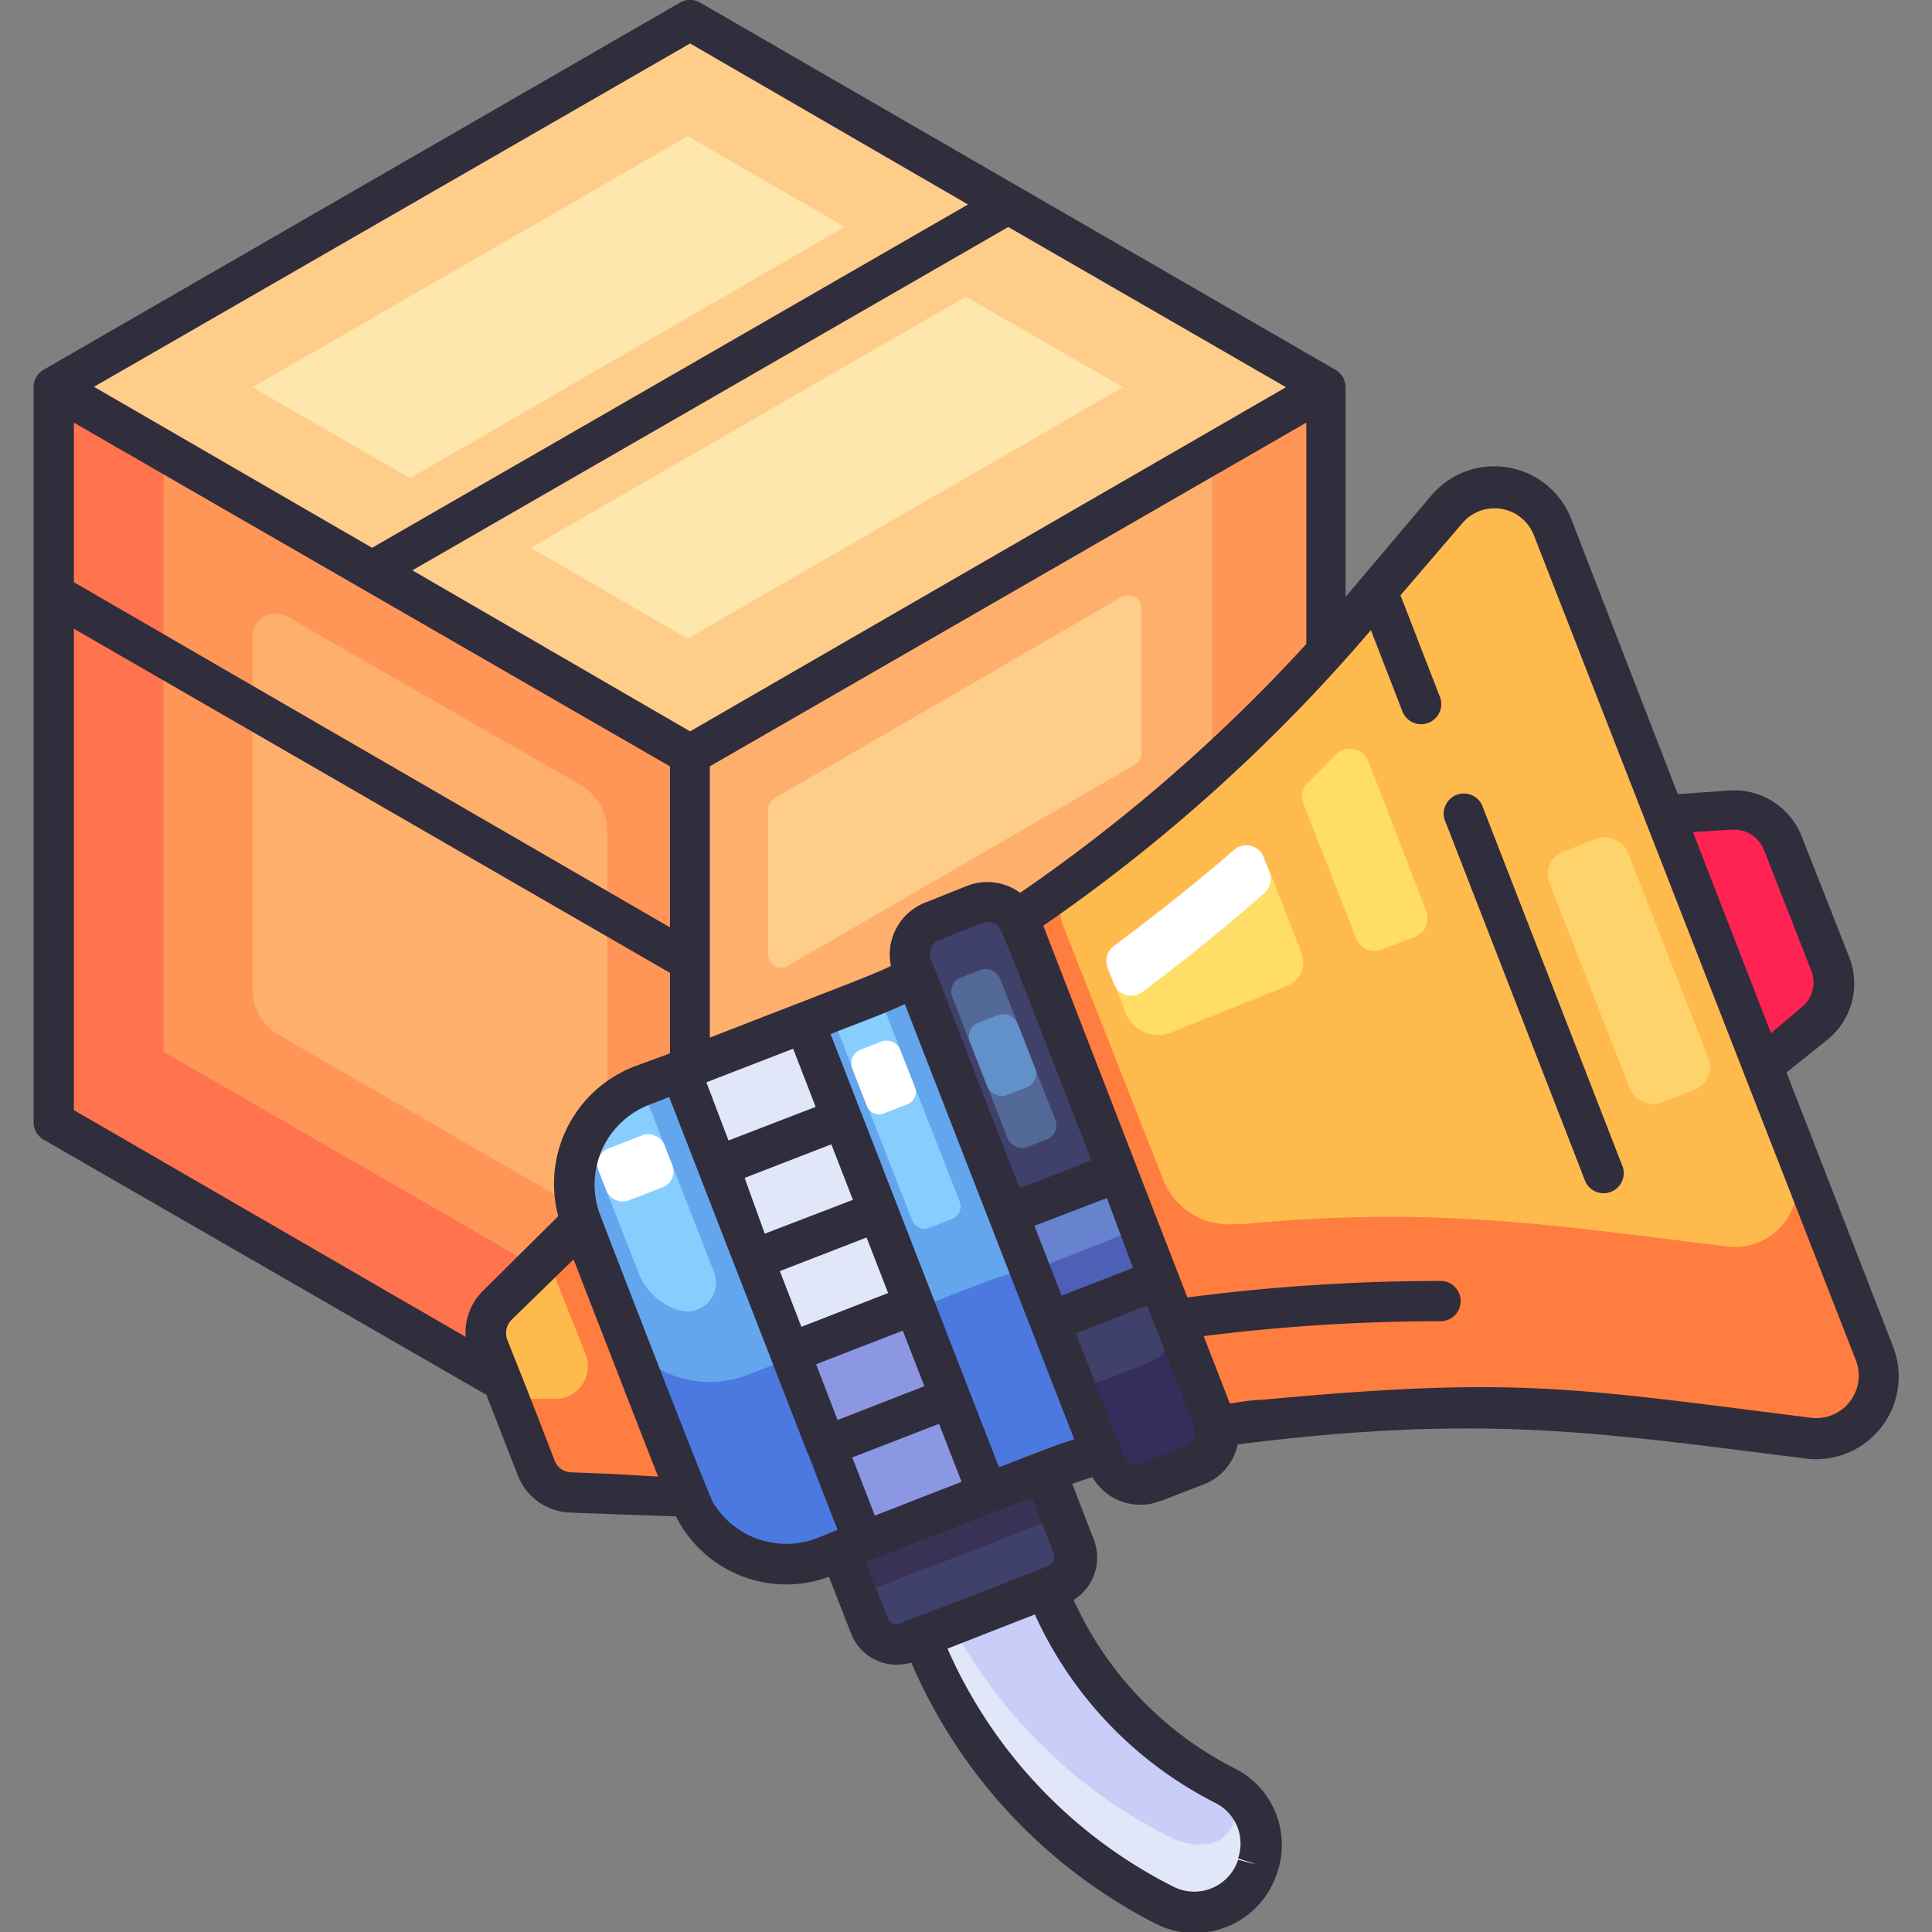 <svg xmlns="http://www.w3.org/2000/svg" width="512" height="512" viewBox="0 0 96 96"><rect x="0" y="0" width="96" height="96" fill="#808080" stroke="none"/><g data-name="Product Marketing"><path fill="#ffcd8a" d="M65.79,19.24,34.17,37.5,2.55,19.24,34.17,1Z"/><polygon fill="#ffe6ad" points="41.98 11.27 20.37 23.76 12.55 19.24 34.17 6.77 41.98 11.27"/><path fill="#ffe6ad" d="M55.79,19.24,34.17,31.73l-7.8-4.51L48,14.74Z"/><polygon fill="#ff9658" points="34.17 37.5 34.17 74 2.55 55.76 2.55 19.24 34.17 37.5"/><path fill="#ffaf6c" d="M30.17,41.35v17.5a1.16,1.16,0,0,1-1.74,1L13.88,51.44a2.63,2.63,0,0,1-1.33-2.3V31.64a1.15,1.15,0,0,1,1.73-1L28.84,39A2.68,2.68,0,0,1,30.17,41.35Z"/><polygon fill="#ff734e" points="34.17 67.29 34.17 74 2.55 55.76 2.55 19.24 8.12 22.46 8.12 52.26 34.17 67.29"/><polygon fill="#ffaf6c" points="34.17 37.5 34.17 74 65.78 55.76 65.78 19.24 34.17 37.5"/><path fill="#ffcd8a" d="M55.74,29.66l-17.25,10a.65.65,0,0,0-.32.57v7.19a.65.65,0,0,0,1,.56L56.39,38a.65.65,0,0,0,.32-.56V30.23A.65.65,0,0,0,55.74,29.66Z"/><polygon fill="#ff9658" points="34.17 67.29 34.17 74 65.79 55.76 65.79 19.24 60.22 22.46 60.22 52.26 34.17 67.29"/><path fill="#ff7d3f" d="M76.76,26.24l16,41a3.09,3.09,0,0,1-3.25,4.21c-8.85-1.09-14.64-2-24-1.11-9.94.95-9.56,1.16-24.81,7.13a5.24,5.24,0,0,1-6.78-3l-5.32-13.6a5.24,5.24,0,0,1,3-6.78c14.49-5.68,14.84-5.34,23.06-11.6,7.48-5.69,11.23-10.44,16.86-17.12A3.1,3.1,0,0,1,76.76,26.24Z"/><path fill="#ffba4e" d="M76.76,26.24,89.09,57.73a3.1,3.1,0,0,1-3.26,4.21c-8.85-1.1-14.64-2-24-1.12l-.42,0a3.51,3.51,0,0,1-3.62-2.22L52.83,46a2.27,2.27,0,0,1,.74-2.65c8.39-6.37,11.16-9.9,17.94-17.94A3.1,3.1,0,0,1,76.76,26.24Z"/><path fill="#ffdd67" d="M61,42.58c-2,1.72-3.77,3.08-5.18,4.14a1.67,1.67,0,0,0-.54,1.93l.6,1.53a1.73,1.73,0,0,0,2.24,1.15L63.94,49a1.28,1.28,0,0,0,.73-1.65L63,43.07A1.27,1.27,0,0,0,61,42.58Z"/><path fill="#ffdd67" d="M64.76,39.92l2.62,6.69a1,1,0,0,0,1.3.57l1.61-.63a1,1,0,0,0,.57-1.3L68,37.85a1,1,0,0,0-1.65-.34c-.44.46-.89.91-1.32,1.34A1,1,0,0,0,64.76,39.92Z"/><path fill="#fff" d="M62.8,42.61l.29.75a.93.93,0,0,1-.25,1c-2.38,2.11-4.46,3.71-6.07,4.93a.93.93,0,0,1-1.42-.4l-.31-.8a.92.92,0,0,1,.3-1.08c1.56-1.17,3.61-2.72,6-4.8A.93.93,0,0,1,62.8,42.61Z"/><path fill="#64a6ee" d="M45.21,48.62l9.23,23.57c-1.89.56-1.83.58-13.71,5.23a5.24,5.24,0,0,1-6.78-3l-5.32-13.6a5.24,5.24,0,0,1,3-6.78C44,49.23,43.48,49.47,45.21,48.62Z"/><path fill="#87ceff" d="M31.88,54A5.19,5.19,0,0,0,29,56.29l2.72,6.93a3.1,3.1,0,0,0,2.08,1.9,1.43,1.43,0,0,0,1.68-1.91Z"/><rect width="3.51" height="2.77" x="29.82" y="56.64" fill="#fff" rx=".83" transform="rotate(-21.38 31.591 58.027)"/><path fill="#64a6ee" d="M36.65,64.73l3.11-1.22c-1.17.46-2.83,1.11-3.1,1.23Z"/><path fill="#4b79df" d="M50.87,63.08l3.57,9.11c-1.89.56-1.83.58-13.71,5.23a5.24,5.24,0,0,1-6.78-3l-3.56-9.11a5.22,5.22,0,0,0,6.78,3C49.57,63.46,49,63.63,50.87,63.08Z"/><rect width="5.81" height="29.85" x="49.62" y="44.42" fill="#352d5b" rx="1.66" transform="rotate(-21.38 52.546 59.35)"/><rect width="5.81" height="24.37" x="48.63" y="44.61" fill="#3f416a" rx="1.66" transform="rotate(-21.38 51.546 56.802)"/><rect width="2.54" height="9.04" x="48.61" y="48.07" fill="#536997" rx=".73" transform="rotate(-21.38 49.898 52.596)"/><rect width="2.54" height="3.86" x="48.54" y="50.49" fill="#6291c9" rx=".73" transform="rotate(-21.38 49.822 52.417)"/><rect width="6.61" height="25.06" x="37.88" y="51.26" fill="#8c97e4" transform="rotate(-21.38 41.201 63.792)"/><rect width="6.61" height="15.4" x="36.12" y="51.59" fill="#e1e7f8" transform="rotate(-21.38 39.445 59.29)"/><path fill="#ff7d3f" d="M28.63,60.87,34,74.47l-5.82-.21a1.89,1.89,0,0,1-1.71-1.21l-2.36-6a1.89,1.89,0,0,1,.43-2Z"/><path fill="#ffba4e" d="M27.14,62.35,24.49,65a1.89,1.89,0,0,0-.43,2l.51,1.3a1.88,1.88,0,0,0,1.71,1.21l1.26,0a1.62,1.62,0,0,0,1.56-2.21Z"/><rect width="5.81" height="5.73" x="50.67" y="59.15" fill="#4e5fb6" transform="rotate(-21.38 53.58 62.014)"/><rect width="5.81" height="3.06" x="50.18" y="59.24" fill="#6782cf" transform="rotate(-21.38 53.1 60.771)"/><path fill="#ff2353" d="M89.8,50.9,87.22,53,82.34,40.49l3.29-.24a2.59,2.59,0,0,1,2.6,1.64l2.36,6A2.59,2.59,0,0,1,89.8,50.9Z"/><path fill="#3f416a" d="M42.13,75H53a0,0,0,0,1,0,0v4a1.46,1.46,0,0,1-1.46,1.46H43.59a1.46,1.46,0,0,1-1.46-1.46V75A0,0,0,0,1,42.13,75Z" transform="rotate(-21.38 47.574 77.695)"/><rect width="10.86" height="2.44" x="41.58" y="75.06" fill="#3a3256" transform="matrix(.93 -.36 .36 .93 -24.58 22.39)"/><path fill="#4e5fb6" d="M62.18,90.4a3.34,3.34,0,0,1-4.52,4.26A25.12,25.12,0,0,1,45.55,81.41L51.73,79a18.54,18.54,0,0,0,8.89,9.74A3.21,3.21,0,0,1,62.18,90.4Z"/><path fill="#e1e7f8" d="M62.18,90.4a3.34,3.34,0,0,1-4.52,4.26A25.12,25.12,0,0,1,45.55,81.41L51.73,79a18.54,18.54,0,0,0,8.89,9.74A3.21,3.21,0,0,1,62.18,90.4Z"/><path fill="#c8cef8" d="M60.1,91.61a3.17,3.17,0,0,1-1.94-.31A25,25,0,0,1,47.29,80.72L51.73,79a18.54,18.54,0,0,0,8.89,9.74A1.56,1.56,0,0,1,60.1,91.61Z"/><rect width="4.18" height="13.39" x="78.85" y="41.53" fill="#ffd36c" rx="1.2" transform="rotate(-21.38 80.952 48.226)"/><path fill="#87ceff" d="M43.32,49.43h2.56a0,0,0,0,1,0,0v11.1a.66.66,0,0,1-.66.66H44a.66.66,0,0,1-.66-.66V49.43A0,0,0,0,1,43.32,49.43Z" transform="rotate(-21.38 44.61 55.328)"/><path fill="#fff" d="M43.35,51.84h1.1a.73.73,0,0,1,.73.73v2a.64.64,0,0,1-.64.64H43.26a.64.64,0,0,1-.64-.64v-2A.73.73,0,0,1,43.35,51.84Z" transform="rotate(-21.38 43.903 53.549)"/><path fill="#302d3d" d="M94.05,66.87,88.77,53.29l2-1.6a3.59,3.59,0,0,0,1.12-4.12l-2.36-6a3.6,3.6,0,0,0-3.6-2.29l-2.56.18L78.09,25.83a4.1,4.1,0,0,0-7-1.17l-4.23,5V19.24a1,1,0,0,0-.53-.88L34.79.13a1,1,0,0,0-1,0L2.17,18.37a1,1,0,0,0-.5.87V55.76a1,1,0,0,0,.5.87l22,12.68,1.56,4a2.9,2.9,0,0,0,2.6,1.85l5.26.19a6.13,6.13,0,0,0,7.6,3l1.09,2.8a2.44,2.44,0,0,0,3,1.46,26.17,26.17,0,0,0,12.19,13,4.3,4.3,0,0,0,6-2.58h0a4.25,4.25,0,0,0-2.12-5.16,17.45,17.45,0,0,1-8-8.37,2.48,2.48,0,0,0,1-3l-1.07-2.77,1-.34a2.74,2.74,0,0,0,2.39,1.38c.7,0,1-.2,3.12-1a2.73,2.73,0,0,0,1.71-2c12.17-1.52,17.78-.61,28.35.72A4.11,4.11,0,0,0,94.05,66.87Zm-8-25.64a1.58,1.58,0,0,1,1.6,1l2.35,6a1.59,1.59,0,0,1-.49,1.83L88,51.34l-3.88-10ZM51.4,60.91,55,59.53,56.3,63l-3.55,1.38Zm-.73-1.86C46.19,47.51,47,49.53,46.26,47.7a.76.76,0,0,1,.43-1c2.22-.86,2.36-1,2.72-.81s.05-.49,4.82,11.77Zm0-14.7A2.75,2.75,0,0,0,48.1,44L46,44.84A2.77,2.77,0,0,0,44.27,48c-1.16.54-1.49.64-9,3.56V38.08L64.91,21v11A83,83,0,0,1,50.71,44.35ZM3.67,21,33.29,38.08v8L3.67,28.93ZM63.9,19.24,34.29,36.34l-13.8-8L50.1,11.28ZM47.78,73.63l-4.31,1.68-1.12-2.89,4.31-1.67Zm-6.16-3.07-1.07-2.77,4.31-1.67,1.07,2.76Zm-1.8-4.63-1.07-2.77,4.31-1.67,1.07,2.76ZM38,61.3,37,58.53l4.31-1.67,1.07,2.76Zm-1.8-4.63L35.1,53.78l4.31-1.67L40.53,55ZM34.29,2.16l13.81,8L18.49,27.22l-13.82-8Zm-30.62,53V31.24l29.62,17.1v4L31.5,53a6.25,6.25,0,0,0-3.76,7.43L24,64.14a2.91,2.91,0,0,0-.86,2.29Zm24.71,18a.9.9,0,0,1-.82-.58c-.35-.91-1-2.62-2.35-6a.94.94,0,0,1,.21-1l3.08-3c4.08,10.5,3.26,8.39,4.2,10.79C30.54,73.25,31.51,73.28,28.38,73.16Zm7,1.38c-.28-.49-5.5-14-5.55-14.15a4.25,4.25,0,0,1,2.42-5.49l1-.39,6.88,17.7h0c.06.1-.28-.74,1.49,3.81l-1,.4A4.25,4.25,0,0,1,35.36,74.54Zm8.75,5.88L43,77.63l8.27-3.22c1.18,3,1.18,2.9,1.08,3.14s.48,0-7.67,3.13A.47.47,0,0,1,44.11,80.42ZM60.4,89.59a2.26,2.26,0,0,1,1.12,2.75c1.27.42,1.28.4,0,.07a2.29,2.29,0,0,1-3.19,1.35A24.12,24.12,0,0,1,47.08,81.92l4.34-1.7A19.54,19.54,0,0,0,60.4,89.59ZM49.64,72.91C37.76,42.34,48.13,69,41.27,51.38c2-.78,2.64-1,3.69-1.49,1.12,2.88,4.52,11.63,8.42,21.63C52.45,71.81,51.7,72.11,49.64,72.91Zm7.16-.21a.76.76,0,0,1-1-.44c-.67-1.72-.22-.55-2.34-6L57,64.87c2.51,6.44,2.5,6.22,2.32,6.59S59,71.84,56.8,72.7ZM90,70.45c-11.91-1.5-14.71-2.07-27.34-.89-.52,0-1,.11-1.55.18l-1.3-3.35a94.77,94.77,0,0,1,11.77-.74,1,1,0,0,0,0-2A97.29,97.29,0,0,0,59,64.47L51.84,46A84.45,84.45,0,0,0,68.12,31.31l1.55,4a1,1,0,1,0,1.86-.73l-1.94-5L72.66,26a2.1,2.1,0,0,1,3.56.6l16,41A2.11,2.11,0,0,1,90,70.45Z"/><path fill="#302d3d" d="M73.64,40a1,1,0,0,0-1.86.72l7,18A1,1,0,0,0,80.64,58Z"/></g></svg>
